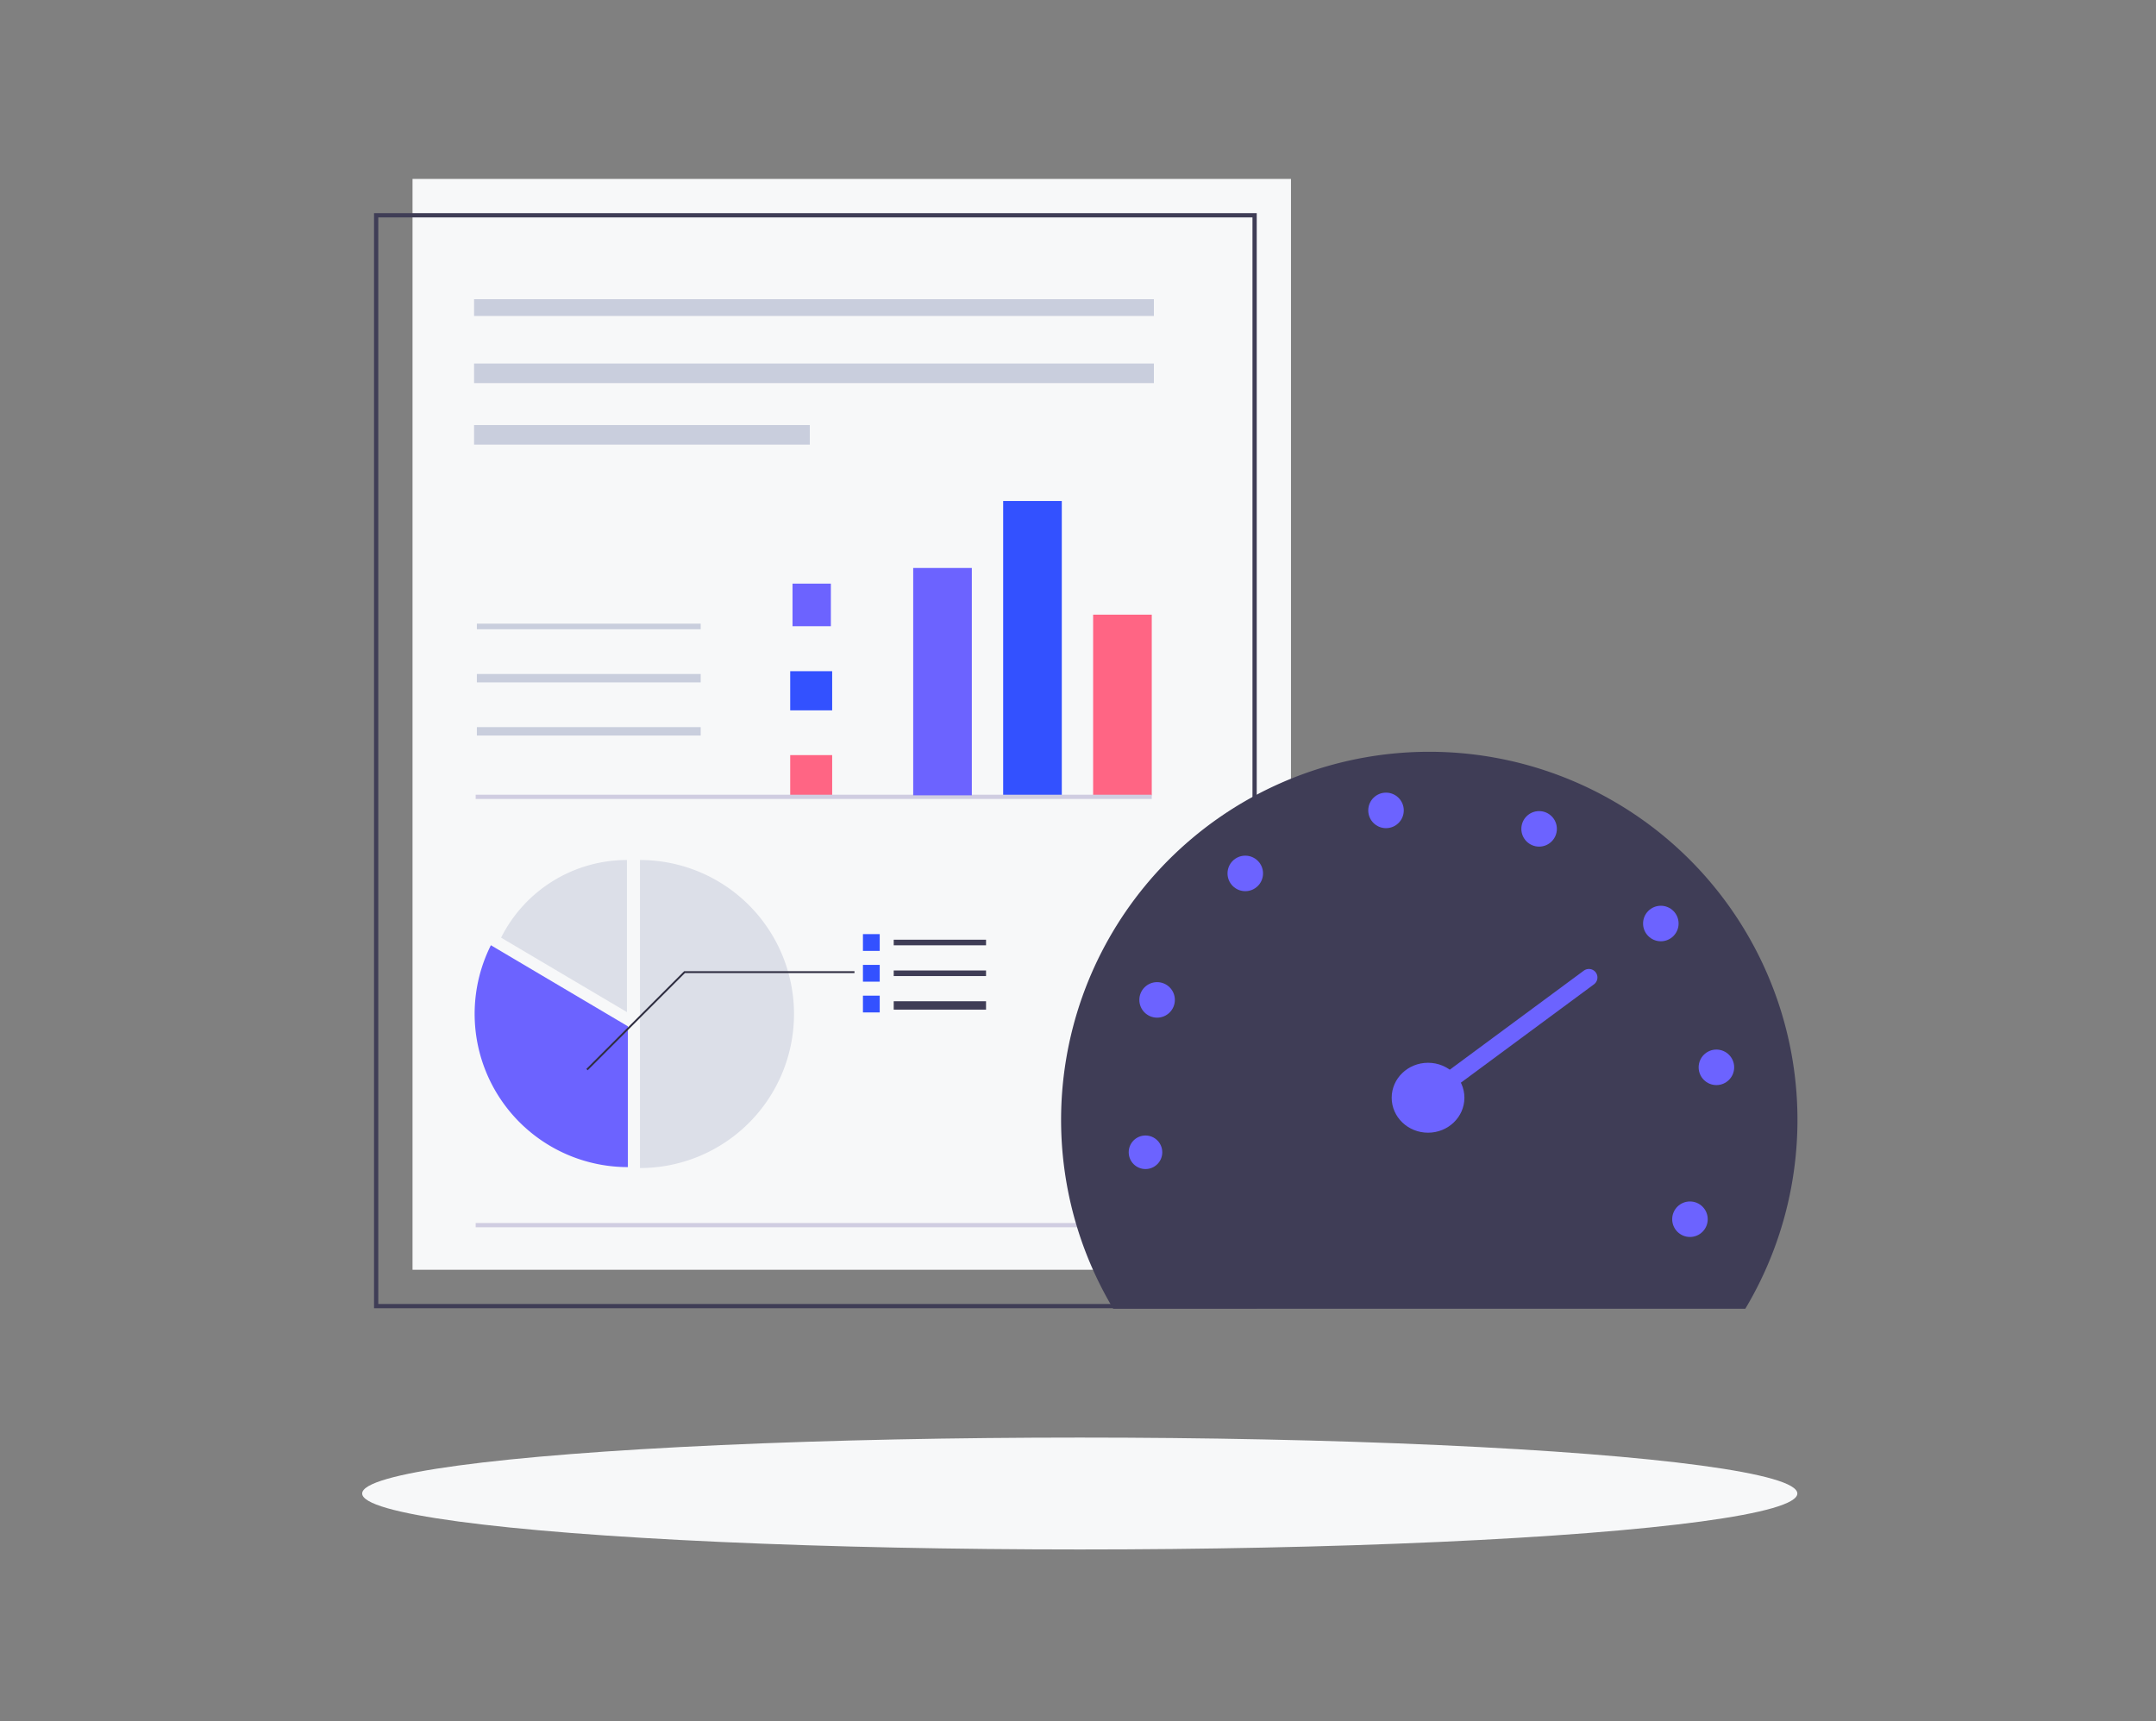 <svg xmlns="http://www.w3.org/2000/svg" xmlns:xlink="http://www.w3.org/1999/xlink" width="506" height="404" viewBox="0 0 506 404">
  <rect x="0" y="0" width="506" height="404" fill="#808080" stroke="none"/>
  <defs>
    <clipPath id="clip-path">
      <rect id="矩形_4026" data-name="矩形 4026" width="448" height="340" transform="translate(335 3567)" fill="none" stroke="#707070" stroke-width="1"/>
    </clipPath>
    <clipPath id="clip-实时_HTAP">
      <rect width="506" height="404"/>
    </clipPath>
  </defs>
  <g id="实时_HTAP" data-name="实时 HTAP" clip-path="url(#clip-实时_HTAP)">
    <g id="蒙版组_138" data-name="蒙版组 138" transform="translate(-306 -3535)" clip-path="url(#clip-path)">
      <g id="组_4575" data-name="组 4575" transform="translate(-200 -1719)">
        <g id="组_4574" data-name="组 4574" transform="translate(591 5296)">
          <g id="组_4571" data-name="组 4571" transform="translate(3.283 0)">
            <rect id="矩形_4006" data-name="矩形 4006" width="206.165" height="256.065" transform="translate(8.535)" fill="#f7f8f9"/>
            <rect id="矩形_4007" data-name="矩形 4007" width="206.165" height="256.065" transform="translate(0 8.535)" fill="none" stroke="#3f3d56" stroke-width="1"/>
            <rect id="矩形_4008" data-name="矩形 4008" width="9.849" height="9.192" transform="translate(97.173 115.557)" fill="#3351ff"/>
            <rect id="矩形_4009" data-name="矩形 4009" width="9.849" height="9.849" transform="translate(97.173 135.255)" fill="#ff6584"/>
            <rect id="矩形_4010" data-name="矩形 4010" width="69.092" height="13.76" transform="translate(147.154 144.695) rotate(-90)" fill="#3351ff"/>
            <rect id="矩形_4011" data-name="矩形 4011" width="42.408" height="13.76" transform="translate(168.268 144.695) rotate(-90)" fill="#ff6584"/>
            <path id="路径_13765" data-name="路径 13765" d="M419.811,154.454a35.97,35.97,0,0,0,32.15,52.085V173.484Z" transform="translate(-392.886 25.429)" fill="#6c63ff"/>
            <line id="直线_436" data-name="直线 436" x1="158.674" transform="translate(23.354 145.053)" fill="none" stroke="#d0cde1" stroke-width="1"/>
            <line id="直线_437" data-name="直线 437" x1="158.674" transform="translate(23.354 245.593)" fill="none" stroke="#d0cde1" stroke-width="1"/>
            <ellipse id="椭圆_1331" data-name="椭圆 1331" cx="3.611" cy="3.283" rx="3.611" ry="3.283" transform="translate(175.306 198.943)" fill="#6c63ff"/>
            <g id="组_4568" data-name="组 4568" transform="translate(114.244 177.276)">
              <rect id="矩形_4012" data-name="矩形 4012" width="3.939" height="3.939" fill="#3351ff"/>
              <rect id="矩形_4013" data-name="矩形 4013" width="3.939" height="3.939" transform="translate(0 7.222)" fill="#3351ff"/>
              <rect id="矩形_4014" data-name="矩形 4014" width="3.939" height="3.939" transform="translate(0 14.445)" fill="#3351ff"/>
            </g>
            <rect id="矩形_4015" data-name="矩形 4015" width="9" height="10" transform="translate(97.717 95)" fill="#6c63ff"/>
            <rect id="矩形_4016" data-name="矩形 4016" width="53.368" height="13.76" transform="translate(126.04 144.695) rotate(-90)" fill="#6c63ff"/>
            <g id="组_4569" data-name="组 4569" transform="translate(121.467 178.589)">
              <rect id="矩形_4017" data-name="矩形 4017" width="21.667" height="1.313" transform="translate(0 0)" fill="#3f3d56"/>
              <rect id="矩形_4018" data-name="矩形 4018" width="21.667" height="1.313" transform="translate(0 7.222)" fill="#3f3d56"/>
              <rect id="矩形_4019" data-name="矩形 4019" width="21.667" height="1.97" transform="translate(0 14.445)" fill="#3f3d56"/>
            </g>
            <g id="组_4570" data-name="组 4570" transform="translate(22.98 28.233)">
              <rect id="矩形_4020" data-name="矩形 4020" width="159.548" height="3.939" fill="#c9cedd"/>
              <rect id="矩形_4021" data-name="矩形 4021" width="159.548" height="4.596" transform="translate(0 15.101)" fill="#c9cedd"/>
              <rect id="矩形_4022" data-name="矩形 4022" width="78.789" height="4.596" transform="translate(0 29.546)" fill="#c9cedd"/>
              <path id="路径_13766" data-name="路径 13766" d="M591,61.441v72.311a36.155,36.155,0,0,0,0-72.311Z" transform="translate(-552.07 70.205)" fill="#dcdfe8"/>
              <path id="路径_13767" data-name="路径 13767" d="M474.013,68.694a33.041,33.041,0,0,0-29.538,18.229L474.013,104.4Z" transform="translate(-438.135 62.952)" fill="#dcdfe8"/>
              <rect id="矩形_4023" data-name="矩形 4023" width="52.526" height="1.313" transform="translate(0.657 76.163)" fill="#c9cedd"/>
              <rect id="矩形_4024" data-name="矩形 4024" width="52.526" height="1.97" transform="translate(0.657 87.981)" fill="#c9cedd"/>
              <rect id="矩形_4025" data-name="矩形 4025" width="52.526" height="1.97" transform="translate(0.657 100.456)" fill="#c9cedd"/>
            </g>
            <path id="路径_13768" data-name="路径 13768" d="M437.6,167.256l-.31-.307L460.244,144h39.973v.437H460.424Z" transform="translate(-387.959 41.982)" fill="#2f2e41"/>
          </g>
          <g id="组_4573" data-name="组 4573" transform="translate(164.032 134.456)">
            <path id="路径_13769" data-name="路径 13769" d="M254.587,593.754a86.411,86.411,0,1,0-148.352,0Z" transform="translate(-94 -463)" fill="#3f3d56"/>
            <line id="直线_438" data-name="直线 438" y1="27.904" x2="37.753" transform="translate(86.123 52.997)" fill="none" stroke="#6c63ff" stroke-linecap="round" stroke-miterlimit="10" stroke-width="4"/>
            <g id="组_4572" data-name="组 4572" transform="translate(15.869 9.61)">
              <circle id="椭圆_1332" data-name="椭圆 1332" cx="3.939" cy="3.939" r="3.939" transform="translate(0 80.483)" fill="#6c63ff"/>
              <circle id="椭圆_1333" data-name="椭圆 1333" cx="4.169" cy="4.169" r="4.169" transform="translate(2.495 44.483)" fill="#6c63ff"/>
              <circle id="椭圆_1334" data-name="椭圆 1334" cx="4.169" cy="4.169" r="4.169" transform="translate(23.189 14.792)" fill="#6c63ff"/>
              <circle id="椭圆_1335" data-name="椭圆 1335" cx="4.169" cy="4.169" r="4.169" transform="translate(56.219)" fill="#6c63ff"/>
              <circle id="椭圆_1336" data-name="椭圆 1336" cx="4.169" cy="4.169" r="4.169" transform="translate(92.15 4.333)" fill="#6c63ff"/>
              <circle id="椭圆_1337" data-name="椭圆 1337" cx="4.169" cy="4.169" r="4.169" transform="translate(120.718 26.552)" fill="#6c63ff"/>
              <circle id="椭圆_1338" data-name="椭圆 1338" cx="4.169" cy="4.169" r="4.169" transform="translate(133.761 60.311)" fill="#6c63ff"/>
              <circle id="椭圆_1339" data-name="椭圆 1339" cx="4.169" cy="4.169" r="4.169" transform="translate(127.554 95.966)" fill="#6c63ff"/>
            </g>
            <ellipse id="椭圆_1340" data-name="椭圆 1340" cx="8.535" cy="8.207" rx="8.535" ry="8.207" transform="translate(77.587 73.022)" fill="#6c63ff"/>
          </g>
          <ellipse id="椭圆_1341" data-name="椭圆 1341" cx="168.412" cy="13.132" rx="168.412" ry="13.132" transform="translate(0 295.459)" fill="#f7f8f9"/>
        </g>
      </g>
    </g>
  </g>
</svg>
